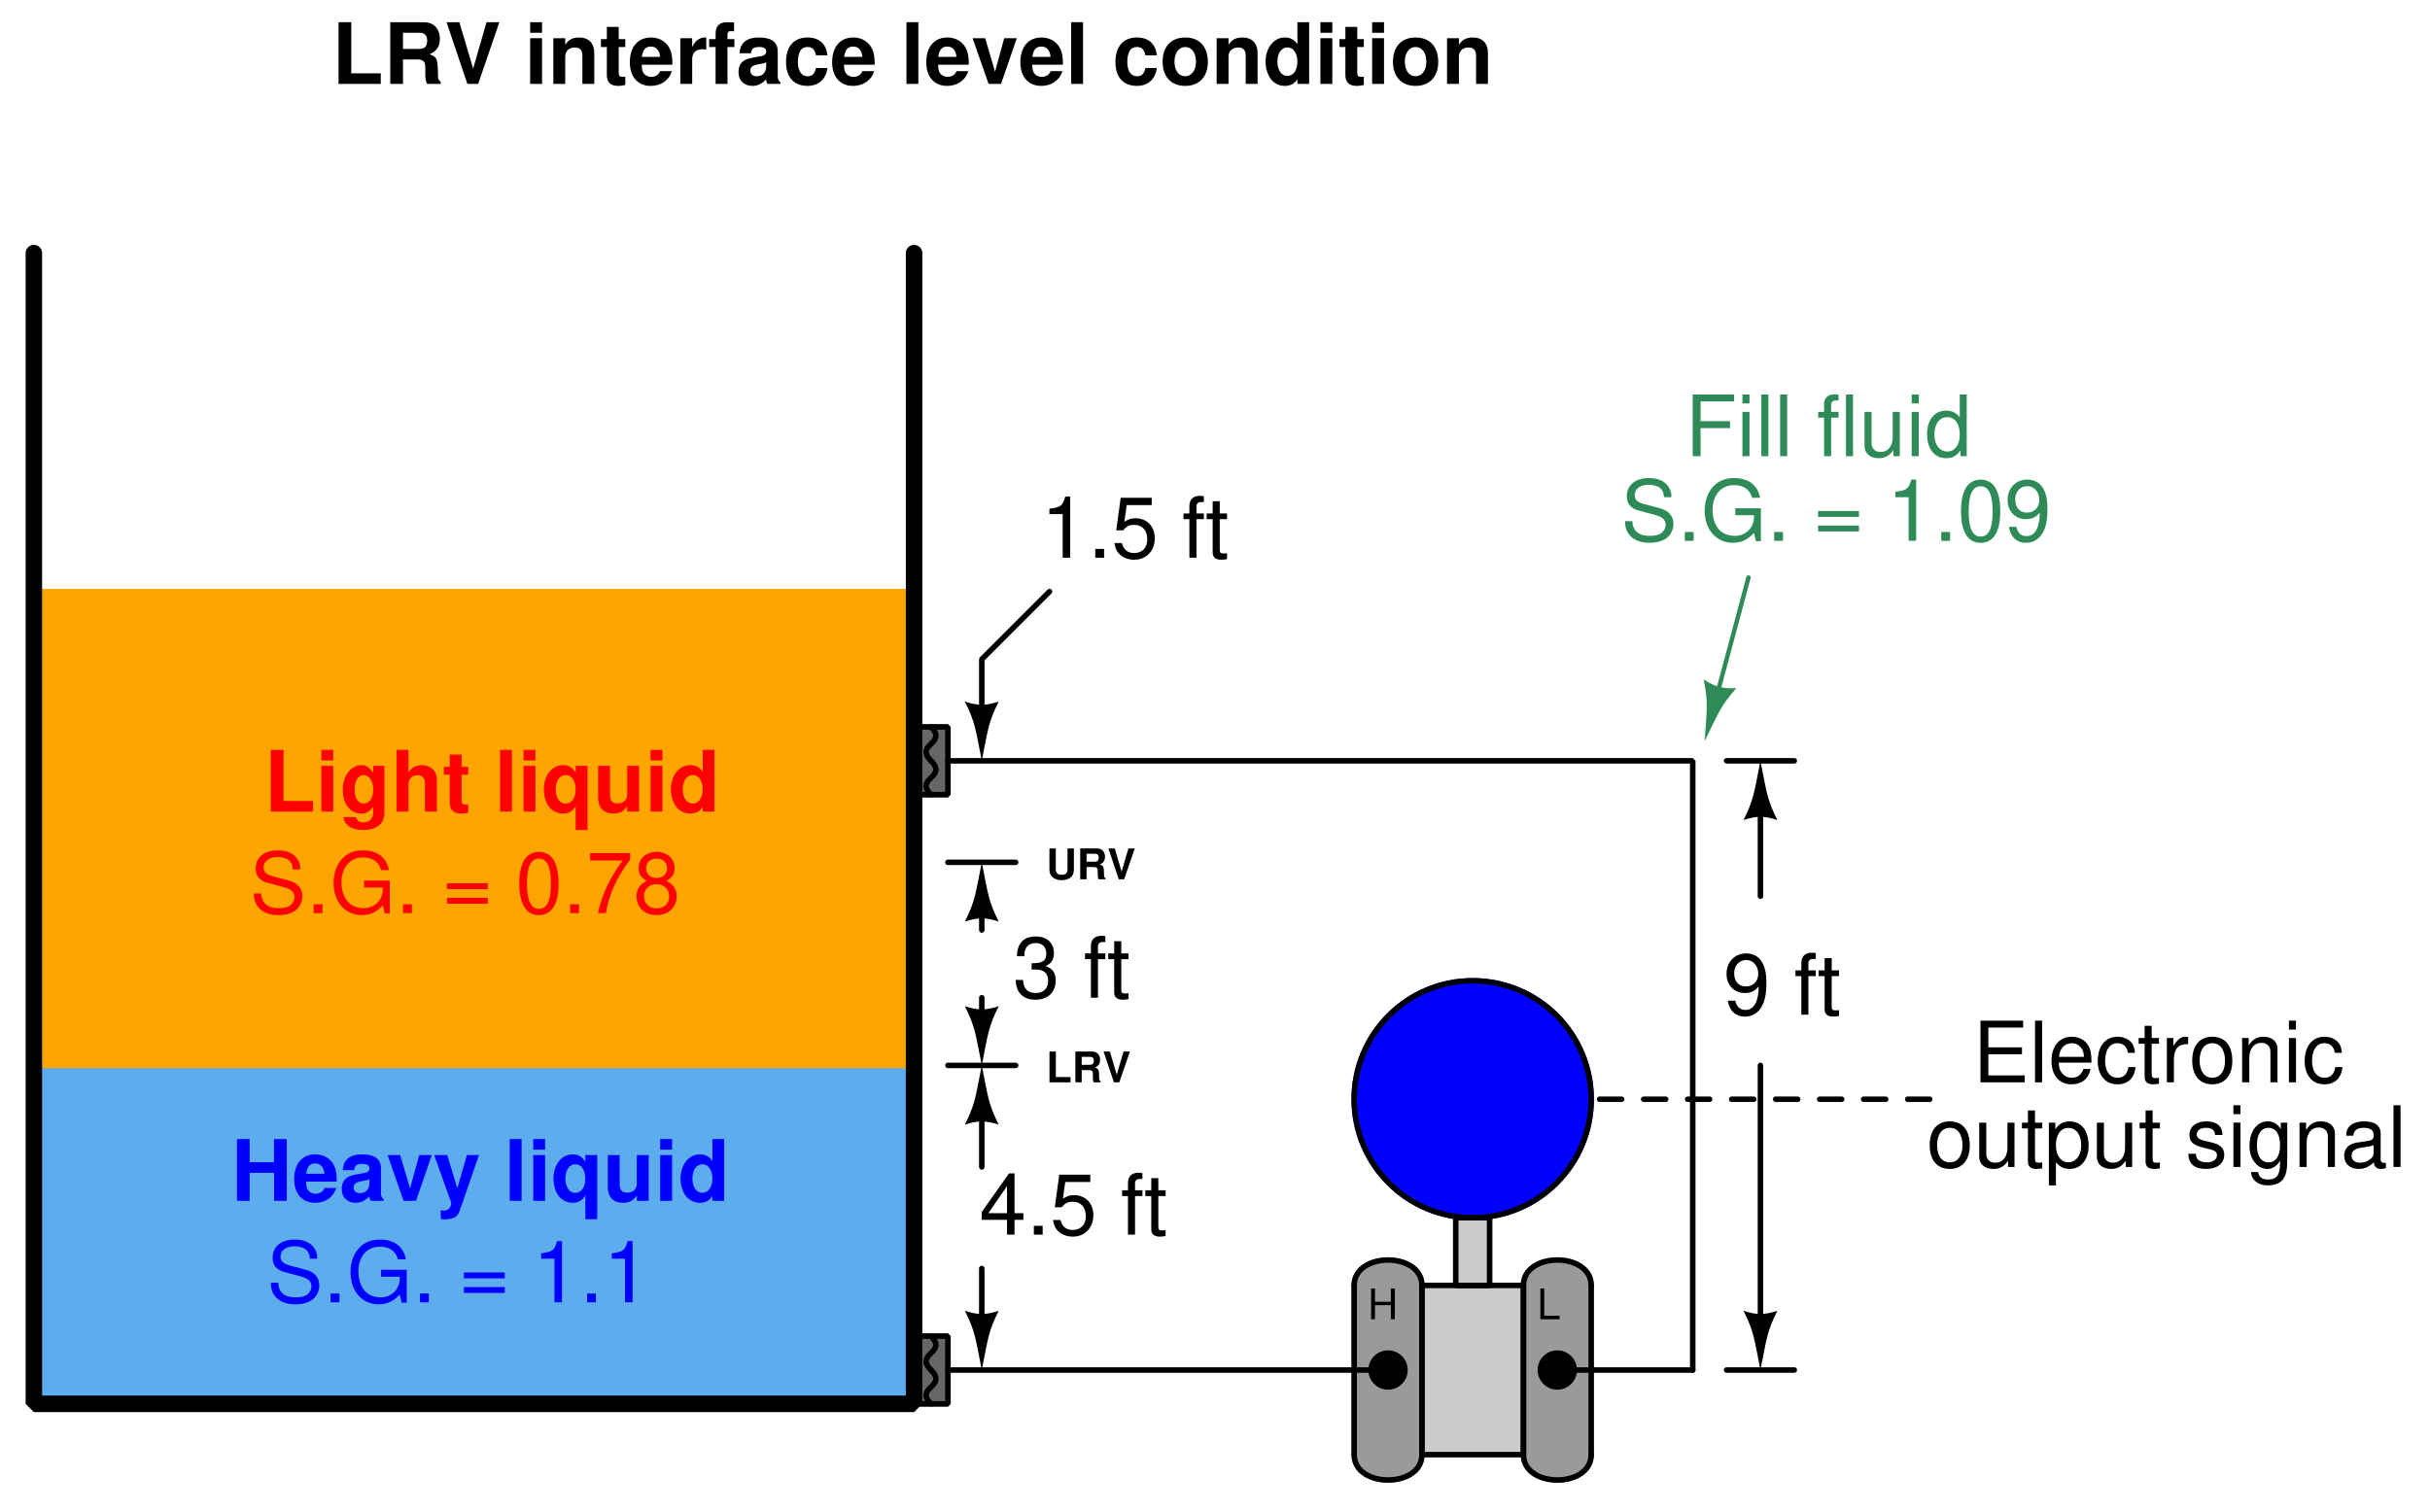 <?xml version="1.0" encoding="UTF-8"?>
<svg xmlns="http://www.w3.org/2000/svg" xmlns:xlink="http://www.w3.org/1999/xlink" viewBox="0 0 322.999 201" version="1.2">
<defs>
<g>
<symbol overflow="visible" id="glyph0-0">
<path style="stroke:none;" d=""/>
</symbol>
<symbol overflow="visible" id="glyph0-1">
<path style="stroke:none;" d="M 3.094 -1.875 L 3.094 0 L 3.625 0 L 3.625 -4.094 L 3.094 -4.094 L 3.094 -2.328 L 0.984 -2.328 L 0.984 -4.094 L 0.469 -4.094 L 0.469 0 L 0.984 0 L 0.984 -1.875 Z M 3.094 -1.875 "/>
</symbol>
<symbol overflow="visible" id="glyph0-2">
<path style="stroke:none;" d="M 0.969 -4.094 L 0.453 -4.094 L 0.453 0 L 3 0 L 3 -0.469 L 0.969 -0.469 Z M 0.969 -4.094 "/>
</symbol>
<symbol overflow="visible" id="glyph1-0">
<path style="stroke:none;" d=""/>
</symbol>
<symbol overflow="visible" id="glyph1-1">
<path style="stroke:none;" d="M 2.062 -3.734 L 6.531 -3.734 L 6.531 -4.656 L 2.062 -4.656 L 2.062 -7.281 L 6.688 -7.281 L 6.688 -8.203 L 1.016 -8.203 L 1.016 0 L 6.891 0 L 6.891 -0.922 L 2.062 -0.922 Z M 2.062 -3.734 "/>
</symbol>
<symbol overflow="visible" id="glyph1-2">
<path style="stroke:none;" d="M 1.703 -8.203 L 0.766 -8.203 L 0.766 0 L 1.703 0 Z M 1.703 -8.203 "/>
</symbol>
<symbol overflow="visible" id="glyph1-3">
<path style="stroke:none;" d="M 5.766 -2.625 C 5.766 -3.531 5.703 -4.078 5.531 -4.516 C 5.156 -5.484 4.25 -6.062 3.156 -6.062 C 1.5 -6.062 0.453 -4.812 0.453 -2.875 C 0.453 -0.922 1.469 0.266 3.125 0.266 C 4.484 0.266 5.406 -0.5 5.641 -1.781 L 4.703 -1.781 C 4.438 -1.016 3.922 -0.609 3.156 -0.609 C 2.562 -0.609 2.062 -0.875 1.75 -1.375 C 1.516 -1.703 1.438 -2.047 1.422 -2.625 Z M 1.453 -3.391 C 1.531 -4.484 2.188 -5.203 3.141 -5.203 C 4.094 -5.203 4.766 -4.453 4.766 -3.391 Z M 1.453 -3.391 "/>
</symbol>
<symbol overflow="visible" id="glyph1-4">
<path style="stroke:none;" d="M 5.297 -3.922 C 5.25 -4.484 5.125 -4.859 4.906 -5.188 C 4.5 -5.734 3.797 -6.062 2.969 -6.062 C 1.375 -6.062 0.344 -4.797 0.344 -2.844 C 0.344 -0.938 1.359 0.266 2.953 0.266 C 4.359 0.266 5.25 -0.578 5.359 -2.031 L 4.422 -2.031 C 4.266 -1.078 3.781 -0.609 2.984 -0.609 C 1.953 -0.609 1.328 -1.453 1.328 -2.844 C 1.328 -4.312 1.938 -5.203 2.953 -5.203 C 3.75 -5.203 4.234 -4.734 4.359 -3.922 Z M 5.297 -3.922 "/>
</symbol>
<symbol overflow="visible" id="glyph1-5">
<path style="stroke:none;" d="M 2.859 -5.891 L 1.891 -5.891 L 1.891 -7.516 L 0.953 -7.516 L 0.953 -5.891 L 0.156 -5.891 L 0.156 -5.125 L 0.953 -5.125 L 0.953 -0.672 C 0.953 -0.062 1.359 0.266 2.094 0.266 C 2.344 0.266 2.547 0.234 2.859 0.188 L 2.859 -0.609 C 2.719 -0.578 2.594 -0.562 2.406 -0.562 C 2 -0.562 1.891 -0.672 1.891 -1.094 L 1.891 -5.125 L 2.859 -5.125 Z M 2.859 -5.891 "/>
</symbol>
<symbol overflow="visible" id="glyph1-6">
<path style="stroke:none;" d="M 0.781 -5.891 L 0.781 0 L 1.719 0 L 1.719 -3.062 C 1.734 -4.484 2.312 -5.109 3.609 -5.078 L 3.609 -6.031 C 3.453 -6.047 3.359 -6.062 3.25 -6.062 C 2.641 -6.062 2.188 -5.703 1.641 -4.828 L 1.641 -5.891 Z M 0.781 -5.891 "/>
</symbol>
<symbol overflow="visible" id="glyph1-7">
<path style="stroke:none;" d="M 3.062 -6.062 C 1.391 -6.062 0.406 -4.875 0.406 -2.906 C 0.406 -0.906 1.391 0.266 3.078 0.266 C 4.734 0.266 5.734 -0.922 5.734 -2.859 C 5.734 -4.906 4.766 -6.062 3.062 -6.062 Z M 3.078 -5.203 C 4.125 -5.203 4.766 -4.328 4.766 -2.875 C 4.766 -1.469 4.109 -0.609 3.078 -0.609 C 2.031 -0.609 1.391 -1.469 1.391 -2.906 C 1.391 -4.328 2.031 -5.203 3.078 -5.203 Z M 3.078 -5.203 "/>
</symbol>
<symbol overflow="visible" id="glyph1-8">
<path style="stroke:none;" d="M 0.781 -5.891 L 0.781 0 L 1.734 0 L 1.734 -3.25 C 1.734 -4.453 2.359 -5.25 3.328 -5.25 C 4.078 -5.25 4.547 -4.797 4.547 -4.078 L 4.547 0 L 5.484 0 L 5.484 -4.453 C 5.484 -5.438 4.75 -6.062 3.609 -6.062 C 2.734 -6.062 2.172 -5.719 1.656 -4.906 L 1.656 -5.891 Z M 0.781 -5.891 "/>
</symbol>
<symbol overflow="visible" id="glyph1-9">
<path style="stroke:none;" d="M 1.688 -5.891 L 0.75 -5.891 L 0.75 0 L 1.688 0 Z M 1.688 -8.203 L 0.75 -8.203 L 0.75 -7.016 L 1.688 -7.016 Z M 1.688 -8.203 "/>
</symbol>
<symbol overflow="visible" id="glyph1-10">
<path style="stroke:none;" d="M 5.422 0 L 5.422 -5.891 L 4.484 -5.891 L 4.484 -2.547 C 4.484 -1.344 3.859 -0.562 2.875 -0.562 C 2.141 -0.562 1.672 -1.016 1.672 -1.719 L 1.672 -5.891 L 0.734 -5.891 L 0.734 -1.344 C 0.734 -0.375 1.469 0.266 2.609 0.266 C 3.469 0.266 4.031 -0.047 4.578 -0.828 L 4.578 0 Z M 5.422 0 "/>
</symbol>
<symbol overflow="visible" id="glyph1-11">
<path style="stroke:none;" d="M 0.609 2.453 L 1.547 2.453 L 1.547 -0.625 C 2.047 -0.016 2.594 0.266 3.359 0.266 C 4.891 0.266 5.891 -0.969 5.891 -2.844 C 5.891 -4.828 4.922 -6.062 3.359 -6.062 C 2.547 -6.062 1.906 -5.703 1.469 -5 L 1.469 -5.891 L 0.609 -5.891 Z M 3.188 -5.188 C 4.234 -5.188 4.906 -4.281 4.906 -2.875 C 4.906 -1.531 4.219 -0.625 3.188 -0.625 C 2.188 -0.625 1.547 -1.516 1.547 -2.906 C 1.547 -4.281 2.188 -5.188 3.188 -5.188 Z M 3.188 -5.188 "/>
</symbol>
<symbol overflow="visible" id="glyph1-12">
<path style="stroke:none;" d=""/>
</symbol>
<symbol overflow="visible" id="glyph1-13">
<path style="stroke:none;" d="M 4.922 -4.25 C 4.922 -5.406 4.156 -6.062 2.797 -6.062 C 1.422 -6.062 0.531 -5.359 0.531 -4.266 C 0.531 -3.344 1 -2.906 2.391 -2.562 L 3.281 -2.344 C 3.922 -2.188 4.188 -1.953 4.188 -1.547 C 4.188 -0.984 3.641 -0.609 2.812 -0.609 C 2.312 -0.609 1.875 -0.75 1.641 -1 C 1.5 -1.172 1.422 -1.344 1.375 -1.75 L 0.375 -1.75 C 0.422 -0.391 1.188 0.266 2.734 0.266 C 4.219 0.266 5.156 -0.469 5.156 -1.609 C 5.156 -2.484 4.672 -2.969 3.5 -3.25 L 2.594 -3.469 C 1.828 -3.641 1.5 -3.891 1.5 -4.312 C 1.5 -4.859 1.984 -5.203 2.75 -5.203 C 3.516 -5.203 3.922 -4.875 3.938 -4.25 Z M 4.922 -4.25 "/>
</symbol>
<symbol overflow="visible" id="glyph1-14">
<path style="stroke:none;" d="M 4.547 -5.891 L 4.547 -5.047 C 4.078 -5.75 3.562 -6.062 2.812 -6.062 C 1.391 -6.062 0.391 -4.734 0.391 -2.844 C 0.391 -1.859 0.625 -1.141 1.141 -0.547 C 1.578 -0.016 2.141 0.266 2.75 0.266 C 3.453 0.266 3.953 -0.062 4.453 -0.797 L 4.453 -0.5 C 4.453 1.078 4.016 1.672 2.844 1.672 C 2.047 1.672 1.625 1.344 1.547 0.672 L 0.578 0.672 C 0.672 1.766 1.547 2.453 2.828 2.453 C 3.688 2.453 4.406 2.172 4.797 1.703 C 5.25 1.141 5.406 0.422 5.406 -0.969 L 5.406 -5.891 Z M 2.906 -5.203 C 3.891 -5.203 4.453 -4.359 4.453 -2.875 C 4.453 -1.438 3.875 -0.609 2.906 -0.609 C 1.938 -0.609 1.375 -1.453 1.375 -2.906 C 1.375 -4.344 1.938 -5.203 2.906 -5.203 Z M 2.906 -5.203 "/>
</symbol>
<symbol overflow="visible" id="glyph1-15">
<path style="stroke:none;" d="M 6.016 -0.547 C 5.922 -0.531 5.875 -0.531 5.812 -0.531 C 5.484 -0.531 5.312 -0.703 5.312 -0.984 L 5.312 -4.453 C 5.312 -5.5 4.547 -6.062 3.094 -6.062 C 2.234 -6.062 1.547 -5.812 1.141 -5.375 C 0.859 -5.078 0.75 -4.734 0.734 -4.156 L 1.672 -4.156 C 1.75 -4.875 2.188 -5.203 3.062 -5.203 C 3.922 -5.203 4.375 -4.875 4.375 -4.312 L 4.375 -4.078 C 4.359 -3.672 4.156 -3.516 3.391 -3.422 C 2.062 -3.25 1.875 -3.203 1.5 -3.062 C 0.828 -2.766 0.469 -2.25 0.469 -1.484 C 0.469 -0.422 1.219 0.266 2.406 0.266 C 3.156 0.266 3.75 0 4.406 -0.609 C 4.484 0 4.766 0.266 5.375 0.266 C 5.578 0.266 5.703 0.234 6.016 0.156 Z M 4.375 -1.859 C 4.375 -1.547 4.281 -1.344 4 -1.094 C 3.625 -0.75 3.156 -0.562 2.609 -0.562 C 1.875 -0.562 1.453 -0.906 1.453 -1.5 C 1.453 -2.125 1.859 -2.438 2.875 -2.594 C 3.875 -2.719 4.062 -2.766 4.375 -2.906 Z M 4.375 -1.859 "/>
</symbol>
<symbol overflow="visible" id="glyph1-16">
<path style="stroke:none;" d="M 2.062 -3.734 L 5.969 -3.734 L 5.969 -4.656 L 2.062 -4.656 L 2.062 -7.281 L 6.516 -7.281 L 6.516 -8.203 L 1.016 -8.203 L 1.016 0 L 2.062 0 Z M 2.062 -3.734 "/>
</symbol>
<symbol overflow="visible" id="glyph1-17">
<path style="stroke:none;" d="M 2.906 -5.891 L 1.922 -5.891 L 1.922 -6.812 C 1.922 -7.219 2.141 -7.406 2.578 -7.406 C 2.656 -7.406 2.688 -7.406 2.906 -7.406 L 2.906 -8.172 C 2.688 -8.219 2.562 -8.234 2.375 -8.234 C 1.5 -8.234 0.984 -7.734 0.984 -6.891 L 0.984 -5.891 L 0.203 -5.891 L 0.203 -5.125 L 0.984 -5.125 L 0.984 0 L 1.922 0 L 1.922 -5.125 L 2.906 -5.125 Z M 2.906 -5.891 "/>
</symbol>
<symbol overflow="visible" id="glyph1-18">
<path style="stroke:none;" d="M 5.562 -8.203 L 4.641 -8.203 L 4.641 -5.156 C 4.234 -5.75 3.609 -6.062 2.828 -6.062 C 1.297 -6.062 0.297 -4.844 0.297 -2.953 C 0.297 -0.969 1.266 0.266 2.859 0.266 C 3.672 0.266 4.234 -0.047 4.734 -0.781 L 4.734 0 L 5.562 0 Z M 2.984 -5.188 C 4 -5.188 4.641 -4.297 4.641 -2.875 C 4.641 -1.516 3.984 -0.625 3 -0.625 C 1.953 -0.625 1.266 -1.531 1.266 -2.906 C 1.266 -4.281 1.953 -5.188 2.984 -5.188 Z M 2.984 -5.188 "/>
</symbol>
<symbol overflow="visible" id="glyph1-19">
<path style="stroke:none;" d="M 6.703 -5.797 C 6.703 -6.359 6.672 -6.516 6.484 -6.891 C 6.047 -7.844 5.078 -8.344 3.703 -8.344 C 1.906 -8.344 0.781 -7.406 0.781 -5.922 C 0.781 -4.922 1.312 -4.297 2.391 -4.016 L 4.438 -3.469 C 5.484 -3.203 5.938 -2.797 5.938 -2.156 C 5.938 -1.703 5.703 -1.266 5.359 -1.016 C 5.031 -0.781 4.516 -0.656 3.844 -0.656 C 2.953 -0.656 2.344 -0.875 1.953 -1.344 C 1.656 -1.703 1.516 -2.109 1.531 -2.609 L 0.547 -2.609 C 0.547 -1.859 0.703 -1.359 1.031 -0.906 C 1.594 -0.141 2.531 0.266 3.781 0.266 C 4.766 0.266 5.562 0.031 6.094 -0.375 C 6.641 -0.812 6.984 -1.547 6.984 -2.25 C 6.984 -3.266 6.359 -4 5.25 -4.312 L 3.188 -4.859 C 2.188 -5.125 1.828 -5.438 1.828 -6.078 C 1.828 -6.906 2.562 -7.453 3.672 -7.453 C 4.969 -7.453 5.703 -6.875 5.719 -5.797 Z M 6.703 -5.797 "/>
</symbol>
<symbol overflow="visible" id="glyph1-20">
<path style="stroke:none;" d="M 2.156 -1.172 L 0.984 -1.172 L 0.984 0 L 2.156 0 Z M 2.156 -1.172 "/>
</symbol>
<symbol overflow="visible" id="glyph1-21">
<path style="stroke:none;" d="M 7.969 -4.328 L 4.562 -4.328 L 4.562 -3.406 L 7.047 -3.406 L 7.047 -3.188 C 7.047 -1.719 5.969 -0.656 4.484 -0.656 C 3.641 -0.656 2.891 -0.969 2.406 -1.5 C 1.875 -2.078 1.547 -3.062 1.547 -4.078 C 1.547 -6.094 2.688 -7.406 4.422 -7.406 C 5.672 -7.406 6.562 -6.766 6.797 -5.719 L 7.859 -5.719 C 7.578 -7.375 6.312 -8.344 4.438 -8.344 C 3.438 -8.344 2.625 -8.078 1.984 -7.547 C 1.031 -6.766 0.5 -5.484 0.5 -4.016 C 0.5 -1.5 2.031 0.266 4.25 0.266 C 5.359 0.266 6.25 -0.156 7.047 -1.047 L 7.312 0.047 L 7.969 0.047 Z M 7.969 -4.328 "/>
</symbol>
<symbol overflow="visible" id="glyph1-22">
<path style="stroke:none;" d="M 6 -3.969 L 0.562 -3.969 L 0.562 -3.188 L 6 -3.188 Z M 6 -2.031 L 0.562 -2.031 L 0.562 -1.25 L 6 -1.25 Z M 6 -2.031 "/>
</symbol>
<symbol overflow="visible" id="glyph1-23">
<path style="stroke:none;" d="M 2.906 -5.797 L 2.906 0 L 3.906 0 L 3.906 -8.141 L 3.25 -8.141 C 2.906 -6.891 2.672 -6.719 1.141 -6.516 L 1.141 -5.797 Z M 2.906 -5.797 "/>
</symbol>
<symbol overflow="visible" id="glyph1-24">
<path style="stroke:none;" d="M 3.094 -8.141 C 2.344 -8.141 1.672 -7.797 1.266 -7.25 C 0.75 -6.531 0.484 -5.438 0.484 -3.938 C 0.484 -1.188 1.391 0.266 3.094 0.266 C 4.781 0.266 5.703 -1.188 5.703 -3.875 C 5.703 -5.438 5.453 -6.5 4.922 -7.25 C 4.516 -7.812 3.844 -8.141 3.094 -8.141 Z M 3.094 -7.25 C 4.156 -7.25 4.688 -6.172 4.688 -3.953 C 4.688 -1.641 4.172 -0.562 3.078 -0.562 C 2.031 -0.562 1.5 -1.688 1.5 -3.922 C 1.5 -6.172 2.031 -7.25 3.094 -7.25 Z M 3.094 -7.25 "/>
</symbol>
<symbol overflow="visible" id="glyph1-25">
<path style="stroke:none;" d="M 0.594 -1.859 C 0.781 -0.531 1.641 0.266 2.859 0.266 C 3.75 0.266 4.531 -0.172 5 -0.906 C 5.5 -1.703 5.719 -2.688 5.719 -4.156 C 5.719 -5.531 5.531 -6.406 5.047 -7.125 C 4.609 -7.781 3.922 -8.141 3.031 -8.141 C 1.516 -8.141 0.422 -7 0.422 -5.422 C 0.422 -3.922 1.438 -2.875 2.875 -2.875 C 3.641 -2.875 4.203 -3.141 4.703 -3.75 C 4.688 -1.734 4.062 -0.625 2.922 -0.625 C 2.234 -0.625 1.75 -1.062 1.594 -1.859 Z M 3.031 -7.266 C 3.953 -7.266 4.641 -6.484 4.641 -5.438 C 4.641 -4.438 3.969 -3.75 3 -3.75 C 2.031 -3.75 1.438 -4.422 1.438 -5.5 C 1.438 -6.531 2.109 -7.266 3.031 -7.266 Z M 3.031 -7.266 "/>
</symbol>
<symbol overflow="visible" id="glyph1-26">
<path style="stroke:none;" d="M 2.484 -3.75 L 3.031 -3.75 C 4.109 -3.75 4.688 -3.234 4.688 -2.266 C 4.688 -1.234 4.062 -0.625 3.031 -0.625 C 1.953 -0.625 1.422 -1.172 1.344 -2.359 L 0.359 -2.359 C 0.406 -1.703 0.516 -1.281 0.703 -0.922 C 1.125 -0.141 1.906 0.266 3 0.266 C 4.641 0.266 5.688 -0.734 5.688 -2.266 C 5.688 -3.312 5.297 -3.875 4.344 -4.203 C 5.078 -4.516 5.453 -5.078 5.453 -5.891 C 5.453 -7.297 4.547 -8.141 3.031 -8.141 C 1.422 -8.141 0.562 -7.234 0.531 -5.516 L 1.516 -5.516 C 1.531 -6 1.578 -6.281 1.703 -6.531 C 1.922 -7 2.422 -7.266 3.031 -7.266 C 3.922 -7.266 4.438 -6.734 4.438 -5.859 C 4.438 -5.281 4.234 -4.938 3.797 -4.75 C 3.531 -4.641 3.172 -4.594 2.484 -4.578 Z M 2.484 -3.75 "/>
</symbol>
<symbol overflow="visible" id="glyph1-27">
<path style="stroke:none;" d="M 3.672 -1.969 L 3.672 0 L 4.672 0 L 4.672 -1.969 L 5.844 -1.969 L 5.844 -2.859 L 4.672 -2.859 L 4.672 -8.141 L 3.938 -8.141 L 0.312 -3.016 L 0.312 -1.969 Z M 3.672 -2.859 L 1.188 -2.859 L 3.672 -6.453 Z M 3.672 -2.859 "/>
</symbol>
<symbol overflow="visible" id="glyph1-28">
<path style="stroke:none;" d="M 5.359 -7.969 L 1.234 -7.969 L 0.641 -3.641 L 1.547 -3.641 C 2.016 -4.188 2.391 -4.375 3.031 -4.375 C 4.094 -4.375 4.766 -3.641 4.766 -2.469 C 4.766 -1.312 4.094 -0.625 3.016 -0.625 C 2.156 -0.625 1.625 -1.062 1.391 -1.953 L 0.391 -1.953 C 0.531 -1.312 0.641 -0.984 0.875 -0.703 C 1.328 -0.094 2.141 0.266 3.031 0.266 C 4.641 0.266 5.766 -0.906 5.766 -2.594 C 5.766 -4.172 4.719 -5.25 3.188 -5.25 C 2.625 -5.25 2.188 -5.109 1.719 -4.766 L 2.031 -7 L 5.359 -7 Z M 5.359 -7.969 "/>
</symbol>
<symbol overflow="visible" id="glyph1-29">
<path style="stroke:none;" d="M 5.844 -7.969 L 0.516 -7.969 L 0.516 -7 L 4.828 -7 C 2.922 -4.281 2.156 -2.625 1.547 0 L 2.609 0 C 3.047 -2.547 4.047 -4.75 5.844 -7.141 Z M 5.844 -7.969 "/>
</symbol>
<symbol overflow="visible" id="glyph1-30">
<path style="stroke:none;" d="M 4.406 -4.281 C 5.234 -4.797 5.484 -5.203 5.484 -5.969 C 5.484 -7.25 4.516 -8.141 3.094 -8.141 C 1.688 -8.141 0.703 -7.25 0.703 -5.969 C 0.703 -5.203 0.953 -4.797 1.781 -4.281 C 0.859 -3.828 0.422 -3.156 0.422 -2.266 C 0.422 -0.781 1.5 0.266 3.094 0.266 C 4.672 0.266 5.766 -0.781 5.766 -2.266 C 5.766 -3.156 5.328 -3.828 4.406 -4.281 Z M 3.094 -7.25 C 3.938 -7.25 4.484 -6.75 4.484 -5.938 C 4.484 -5.172 3.922 -4.672 3.094 -4.672 C 2.25 -4.672 1.703 -5.172 1.703 -5.969 C 1.703 -6.75 2.25 -7.25 3.094 -7.25 Z M 3.094 -3.844 C 4.078 -3.844 4.766 -3.188 4.766 -2.234 C 4.766 -1.266 4.094 -0.625 3.078 -0.625 C 2.109 -0.625 1.422 -1.281 1.422 -2.234 C 1.422 -3.188 2.094 -3.844 3.094 -3.844 Z M 3.094 -3.844 "/>
</symbol>
<symbol overflow="visible" id="glyph2-0">
<path style="stroke:none;" d=""/>
</symbol>
<symbol overflow="visible" id="glyph2-1">
<path style="stroke:none;" d="M 2.828 -4.094 L 2.828 -1.328 C 2.828 -0.828 2.578 -0.594 2.047 -0.594 C 1.531 -0.594 1.266 -0.828 1.266 -1.328 L 1.266 -4.094 L 0.422 -4.094 L 0.422 -1.328 C 0.422 -0.859 0.547 -0.531 0.828 -0.281 C 1.125 -0.016 1.562 0.125 2.047 0.125 C 2.547 0.125 2.984 -0.016 3.281 -0.281 C 3.562 -0.531 3.672 -0.859 3.672 -1.328 L 3.672 -4.094 Z M 2.828 -4.094 "/>
</symbol>
<symbol overflow="visible" id="glyph2-2">
<path style="stroke:none;" d="M 1.297 -1.625 L 2.266 -1.625 C 2.625 -1.625 2.781 -1.484 2.781 -1.141 L 2.781 -0.969 C 2.781 -0.859 2.781 -0.766 2.781 -0.703 C 2.781 -0.312 2.797 -0.203 2.906 0 L 3.812 0 L 3.812 -0.156 C 3.672 -0.219 3.625 -0.312 3.625 -0.484 C 3.609 -1.703 3.578 -1.75 3.062 -1.984 C 3.516 -2.156 3.75 -2.484 3.75 -3 C 3.75 -3.312 3.641 -3.609 3.438 -3.812 C 3.25 -4.016 3 -4.094 2.656 -4.094 L 0.453 -4.094 L 0.453 0 L 1.297 0 Z M 1.297 -2.328 L 1.297 -3.391 L 2.312 -3.391 C 2.547 -3.391 2.656 -3.375 2.75 -3.297 C 2.859 -3.203 2.906 -3.062 2.906 -2.875 C 2.906 -2.672 2.859 -2.516 2.75 -2.438 C 2.656 -2.359 2.547 -2.328 2.312 -2.328 Z M 1.297 -2.328 "/>
</symbol>
<symbol overflow="visible" id="glyph2-3">
<path style="stroke:none;" d="M 2.234 0 L 3.641 -4.094 L 2.797 -4.094 L 1.891 -1.016 L 0.984 -4.094 L 0.141 -4.094 L 1.516 0 Z M 2.234 0 "/>
</symbol>
<symbol overflow="visible" id="glyph2-4">
<path style="stroke:none;" d="M 1.297 -4.094 L 0.453 -4.094 L 0.453 0 L 3.25 0 L 3.25 -0.703 L 1.297 -0.703 Z M 1.297 -4.094 "/>
</symbol>
<symbol overflow="visible" id="glyph3-0">
<path style="stroke:none;" d=""/>
</symbol>
<symbol overflow="visible" id="glyph3-1">
<path style="stroke:none;" d="M 2.594 -8.203 L 0.906 -8.203 L 0.906 0 L 6.516 0 L 6.516 -1.406 L 2.594 -1.406 Z M 2.594 -8.203 "/>
</symbol>
<symbol overflow="visible" id="glyph3-2">
<path style="stroke:none;" d="M 2.328 -6.078 L 0.75 -6.078 L 0.75 0 L 2.328 0 Z M 2.328 -8.203 L 0.75 -8.203 L 0.75 -6.797 L 2.328 -6.797 Z M 2.328 -8.203 "/>
</symbol>
<symbol overflow="visible" id="glyph3-3">
<path style="stroke:none;" d="M 4.5 -6.078 L 4.5 -5.141 C 4.062 -5.844 3.578 -6.172 2.938 -6.172 C 2.391 -6.172 1.797 -5.906 1.391 -5.469 C 0.781 -4.844 0.469 -3.953 0.469 -2.891 C 0.469 -1.031 1.453 0.266 2.906 0.266 C 3.562 0.266 3.953 0.047 4.5 -0.625 L 4.5 0.203 C 4.5 0.938 3.984 1.438 3.234 1.438 C 2.672 1.438 2.328 1.188 2.203 0.734 L 0.578 0.734 C 0.594 1.203 0.766 1.531 1.188 1.875 C 1.672 2.266 2.328 2.453 3.188 2.453 C 4.938 2.453 6 1.609 6 0.203 L 6 -6.078 Z M 3.234 -4.859 C 3.969 -4.859 4.516 -4.031 4.516 -2.906 C 4.516 -1.812 4 -1.062 3.203 -1.062 C 2.516 -1.062 2.031 -1.812 2.031 -2.906 C 2.031 -4.062 2.516 -4.859 3.234 -4.859 Z M 3.234 -4.859 "/>
</symbol>
<symbol overflow="visible" id="glyph3-4">
<path style="stroke:none;" d="M 0.75 -8.203 L 0.75 0 L 2.328 0 L 2.328 -3.641 C 2.328 -4.344 2.828 -4.844 3.547 -4.844 C 3.891 -4.844 4.156 -4.719 4.328 -4.469 C 4.484 -4.266 4.516 -4.094 4.516 -3.719 L 4.516 0 L 6.094 0 L 6.094 -4.078 C 6.094 -4.828 5.891 -5.359 5.469 -5.719 C 5.125 -6 4.609 -6.172 4.109 -6.172 C 3.328 -6.172 2.766 -5.875 2.328 -5.203 L 2.328 -8.203 Z M 0.75 -8.203 "/>
</symbol>
<symbol overflow="visible" id="glyph3-5">
<path style="stroke:none;" d="M 3.391 -5.953 L 2.516 -5.953 L 2.516 -7.578 L 0.938 -7.578 L 0.938 -5.953 L 0.156 -5.953 L 0.156 -4.906 L 0.938 -4.906 L 0.938 -1.172 C 0.938 -0.219 1.438 0.266 2.469 0.266 C 2.828 0.266 3.094 0.219 3.391 0.141 L 3.391 -0.969 C 3.234 -0.938 3.156 -0.938 3.031 -0.938 C 2.609 -0.938 2.516 -1.062 2.516 -1.594 L 2.516 -4.906 L 3.391 -4.906 Z M 3.391 -5.953 "/>
</symbol>
<symbol overflow="visible" id="glyph3-6">
<path style="stroke:none;" d=""/>
</symbol>
<symbol overflow="visible" id="glyph3-7">
<path style="stroke:none;" d="M 2.328 -8.203 L 0.75 -8.203 L 0.75 0 L 2.328 0 Z M 2.328 -8.203 "/>
</symbol>
<symbol overflow="visible" id="glyph3-8">
<path style="stroke:none;" d="M 4.547 -6.078 L 4.547 -5.172 C 4.172 -5.844 3.609 -6.172 2.859 -6.172 C 1.391 -6.172 0.312 -4.797 0.312 -2.953 C 0.312 -2.094 0.562 -1.234 0.969 -0.688 C 1.375 -0.109 2.125 0.266 2.844 0.266 C 3.609 0.266 4.172 -0.062 4.547 -0.719 L 4.547 2.453 L 6.125 2.453 L 6.125 -6.078 Z M 3.219 -4.859 C 4.031 -4.859 4.547 -4.094 4.547 -2.906 C 4.547 -1.812 4 -1.047 3.219 -1.047 C 2.438 -1.047 1.891 -1.812 1.891 -2.953 C 1.891 -4.078 2.438 -4.859 3.219 -4.859 Z M 3.219 -4.859 "/>
</symbol>
<symbol overflow="visible" id="glyph3-9">
<path style="stroke:none;" d="M 6.094 0 L 6.094 -6.078 L 4.516 -6.078 L 4.516 -2.266 C 4.516 -1.547 4.016 -1.078 3.234 -1.078 C 2.562 -1.078 2.234 -1.438 2.234 -2.172 L 2.234 -6.078 L 0.656 -6.078 L 0.656 -1.844 C 0.656 -0.5 1.391 0.266 2.688 0.266 C 3.516 0.266 4.062 -0.031 4.516 -0.719 L 4.516 0 Z M 6.094 0 "/>
</symbol>
<symbol overflow="visible" id="glyph3-10">
<path style="stroke:none;" d="M 4.562 0 L 6.125 0 L 6.125 -8.203 L 4.562 -8.203 L 4.562 -5.281 C 4.156 -5.891 3.641 -6.172 2.875 -6.172 C 1.422 -6.172 0.328 -4.781 0.328 -2.953 C 0.328 -2.125 0.578 -1.297 0.984 -0.703 C 1.391 -0.109 2.141 0.266 2.875 0.266 C 3.641 0.266 4.156 -0.016 4.562 -0.625 Z M 3.234 -4.859 C 4.031 -4.859 4.562 -4.094 4.562 -2.922 C 4.562 -1.828 4.016 -1.062 3.234 -1.062 C 2.438 -1.062 1.906 -1.828 1.906 -2.953 C 1.906 -4.078 2.438 -4.859 3.234 -4.859 Z M 3.234 -4.859 "/>
</symbol>
<symbol overflow="visible" id="glyph3-11">
<path style="stroke:none;" d="M 5.703 -3.719 L 5.703 0 L 7.391 0 L 7.391 -8.203 L 5.688 -8.203 L 5.688 -5.125 L 2.453 -5.125 L 2.453 -8.203 L 0.766 -8.203 L 0.766 0 L 2.453 0 L 2.453 -3.719 Z M 5.703 -3.719 "/>
</symbol>
<symbol overflow="visible" id="glyph3-12">
<path style="stroke:none;" d="M 5.891 -2.547 C 5.906 -2.672 5.906 -2.734 5.906 -2.812 C 5.906 -3.422 5.812 -3.984 5.672 -4.406 C 5.266 -5.516 4.281 -6.172 3.062 -6.172 C 1.312 -6.172 0.25 -4.922 0.25 -2.875 C 0.25 -0.938 1.312 0.266 3.031 0.266 C 4.391 0.266 5.484 -0.5 5.844 -1.703 L 4.281 -1.703 C 4.094 -1.219 3.656 -0.938 3.078 -0.938 C 2.625 -0.938 2.266 -1.141 2.047 -1.469 C 1.906 -1.703 1.844 -1.969 1.828 -2.547 Z M 1.844 -3.594 C 1.953 -4.516 2.344 -4.969 3.031 -4.969 C 3.75 -4.969 4.188 -4.484 4.266 -3.594 Z M 1.844 -3.594 "/>
</symbol>
<symbol overflow="visible" id="glyph3-13">
<path style="stroke:none;" d="M 5.891 -0.188 C 5.625 -0.453 5.531 -0.625 5.531 -0.938 L 5.531 -4.312 C 5.531 -5.547 4.688 -6.172 3.047 -6.172 C 1.406 -6.172 0.547 -5.484 0.453 -4.078 L 1.969 -4.078 C 2.047 -4.703 2.312 -4.906 3.078 -4.906 C 3.688 -4.906 4 -4.703 4 -4.297 C 4 -4.094 3.891 -3.922 3.719 -3.828 C 3.516 -3.719 3.516 -3.719 2.734 -3.594 L 2.109 -3.469 C 0.906 -3.281 0.312 -2.656 0.312 -1.562 C 0.312 -0.469 1.047 0.266 2.156 0.266 C 2.828 0.266 3.438 -0.016 4 -0.609 C 4 -0.297 4.031 -0.188 4.188 0 L 5.891 0 Z M 4 -2.438 C 4 -1.531 3.547 -1.016 2.75 -1.016 C 2.219 -1.016 1.891 -1.297 1.891 -1.75 C 1.891 -2.219 2.141 -2.438 2.797 -2.578 L 3.328 -2.672 C 3.75 -2.75 3.812 -2.781 4 -2.875 Z M 4 -2.438 "/>
</symbol>
<symbol overflow="visible" id="glyph3-14">
<path style="stroke:none;" d="M 3.938 0 L 6.031 -6.078 L 4.359 -6.078 L 3.141 -1.625 L 1.828 -6.078 L 0.156 -6.078 L 2.281 0 Z M 3.938 0 "/>
</symbol>
<symbol overflow="visible" id="glyph3-15">
<path style="stroke:none;" d="M 4.438 -6.078 L 3.172 -1.656 L 1.828 -6.078 L 0.094 -6.078 L 2.359 0.25 C 2.359 0.875 1.969 1.312 1.391 1.312 C 1.266 1.312 1.156 1.281 0.969 1.234 L 0.969 2.422 C 1.203 2.453 1.344 2.469 1.531 2.469 C 1.938 2.469 2.391 2.391 2.672 2.266 C 3.109 2.094 3.297 1.844 3.562 1.109 L 6.047 -6.078 Z M 4.438 -6.078 "/>
</symbol>
<symbol overflow="visible" id="glyph3-16">
<path style="stroke:none;" d="M 2.594 -3.25 L 4.516 -3.25 C 5.25 -3.25 5.562 -2.953 5.562 -2.281 L 5.562 -1.953 C 5.562 -1.734 5.562 -1.531 5.562 -1.406 C 5.562 -0.625 5.609 -0.391 5.812 0 L 7.609 0 L 7.609 -0.297 C 7.359 -0.453 7.25 -0.625 7.25 -0.984 C 7.219 -3.391 7.172 -3.516 6.125 -3.953 C 7.047 -4.312 7.5 -4.984 7.5 -5.984 C 7.5 -6.641 7.281 -7.234 6.891 -7.641 C 6.516 -8.016 6 -8.203 5.297 -8.203 L 0.906 -8.203 L 0.906 0 L 2.594 0 Z M 2.594 -4.656 L 2.594 -6.797 L 4.625 -6.797 C 5.109 -6.797 5.297 -6.75 5.516 -6.578 C 5.719 -6.406 5.812 -6.125 5.812 -5.75 C 5.812 -5.359 5.719 -5.047 5.516 -4.875 C 5.328 -4.719 5.109 -4.656 4.625 -4.656 Z M 2.594 -4.656 "/>
</symbol>
<symbol overflow="visible" id="glyph3-17">
<path style="stroke:none;" d="M 4.469 0 L 7.281 -8.203 L 5.578 -8.203 L 3.797 -2.031 L 1.969 -8.203 L 0.266 -8.203 L 3.031 0 Z M 4.469 0 "/>
</symbol>
<symbol overflow="visible" id="glyph3-18">
<path style="stroke:none;" d="M 0.703 -6.078 L 0.703 0 L 2.281 0 L 2.281 -3.641 C 2.281 -4.359 2.781 -4.844 3.562 -4.844 C 4.234 -4.844 4.562 -4.469 4.562 -3.75 L 4.562 0 L 6.141 0 L 6.141 -4.078 C 6.141 -5.422 5.406 -6.172 4.109 -6.172 C 3.281 -6.172 2.734 -5.891 2.281 -5.203 L 2.281 -6.078 Z M 0.703 -6.078 "/>
</symbol>
<symbol overflow="visible" id="glyph3-19">
<path style="stroke:none;" d="M 0.703 -6.078 L 0.703 0 L 2.281 0 L 2.281 -3.234 C 2.281 -4.156 2.75 -4.609 3.672 -4.609 C 3.844 -4.609 3.953 -4.594 4.156 -4.562 L 4.156 -6.172 C 4.078 -6.172 4.031 -6.172 3.969 -6.172 C 3.25 -6.172 2.625 -5.703 2.281 -4.875 L 2.281 -6.078 Z M 0.703 -6.078 "/>
</symbol>
<symbol overflow="visible" id="glyph3-20">
<path style="stroke:none;" d="M 3.516 -5.953 L 2.594 -5.953 L 2.594 -6.547 C 2.594 -6.859 2.719 -7.016 3.016 -7.016 C 3.156 -7.016 3.312 -7.016 3.469 -6.984 L 3.469 -8.172 C 3.125 -8.188 2.797 -8.203 2.562 -8.203 C 1.516 -8.203 1.016 -7.703 1.016 -6.688 L 1.016 -5.953 L 0.156 -5.953 L 0.156 -4.906 L 1.016 -4.906 L 1.016 0 L 2.594 0 L 2.594 -4.906 L 3.516 -4.906 Z M 3.516 -5.953 "/>
</symbol>
<symbol overflow="visible" id="glyph3-21">
<path style="stroke:none;" d="M 5.875 -3.797 C 5.766 -5.281 4.781 -6.172 3.25 -6.172 C 1.422 -6.172 0.375 -4.984 0.375 -2.906 C 0.375 -0.906 1.422 0.266 3.234 0.266 C 4.703 0.266 5.719 -0.656 5.875 -2.109 L 4.359 -2.109 C 4.172 -1.312 3.859 -1.016 3.234 -1.016 C 2.438 -1.016 1.953 -1.719 1.953 -2.906 C 1.953 -3.5 2.062 -4.031 2.266 -4.391 C 2.438 -4.719 2.797 -4.906 3.234 -4.906 C 3.875 -4.906 4.188 -4.594 4.359 -3.797 Z M 5.875 -3.797 "/>
</symbol>
<symbol overflow="visible" id="glyph3-22">
<path style="stroke:none;" d="M 3.391 -6.172 C 1.531 -6.172 0.391 -4.953 0.391 -2.953 C 0.391 -0.953 1.531 0.266 3.391 0.266 C 5.25 0.266 6.406 -0.953 6.406 -2.906 C 6.406 -4.969 5.281 -6.172 3.391 -6.172 Z M 3.391 -4.906 C 4.266 -4.906 4.828 -4.125 4.828 -2.938 C 4.828 -1.797 4.234 -1.016 3.391 -1.016 C 2.547 -1.016 1.969 -1.781 1.969 -2.953 C 1.969 -4.125 2.547 -4.906 3.391 -4.906 Z M 3.391 -4.906 "/>
</symbol>
</g>
</defs>
<g id="surface1">
<path style="fill-rule:evenodd;fill:rgb(60.352%,60.352%,60.352%);fill-opacity:1;stroke-width:7.312;stroke-linecap:round;stroke-linejoin:bevel;stroke:rgb(60.352%,60.352%,60.352%);stroke-opacity:1;stroke-miterlimit:6;" d="M 1795 295.938 C 1795 340.938 1885 340.938 1885 295.938 " transform="matrix(0.1,0,0,-0.1,0.5,200.5)"/>
<path style="fill-rule:evenodd;fill:rgb(60.352%,60.352%,60.352%);fill-opacity:1;stroke-width:7.312;stroke-linecap:round;stroke-linejoin:bevel;stroke:rgb(60.352%,60.352%,60.352%);stroke-opacity:1;stroke-miterlimit:6;" d="M 1795 70.938 C 1795 25.938 1885 25.938 1885 70.938 " transform="matrix(0.1,0,0,-0.1,0.5,200.5)"/>
<path style="fill-rule:evenodd;fill:rgb(80.077%,80.077%,80.077%);fill-opacity:1;stroke-width:7.312;stroke-linecap:round;stroke-linejoin:bevel;stroke:rgb(80.077%,80.077%,80.077%);stroke-opacity:1;stroke-miterlimit:6;" d="M 1930 295.938 L 1975 295.938 L 1975 385.938 L 1930 385.938 Z M 1930 295.938 " transform="matrix(0.1,0,0,-0.1,0.5,200.5)"/>
<path style="fill-rule:evenodd;fill:rgb(0%,0%,100%);fill-opacity:1;stroke-width:7.312;stroke-linecap:round;stroke-linejoin:bevel;stroke:rgb(0%,0%,100%);stroke-opacity:1;stroke-miterlimit:6;" d="M 2110 543.438 C 2110 630.43 2039.492 700.938 1952.5 700.938 C 1865.508 700.938 1795 630.43 1795 543.438 C 1795 456.445 1865.508 385.938 1952.5 385.938 C 2039.492 385.938 2110 456.445 2110 543.438 " transform="matrix(0.1,0,0,-0.1,0.5,200.5)"/>
<path style="fill-rule:evenodd;fill:rgb(60.352%,60.352%,60.352%);fill-opacity:1;stroke-width:7.312;stroke-linecap:round;stroke-linejoin:bevel;stroke:rgb(60.352%,60.352%,60.352%);stroke-opacity:1;stroke-miterlimit:6;" d="M 1795 70.938 L 1885 70.938 L 1885 295.938 L 1795 295.938 Z M 1795 70.938 " transform="matrix(0.1,0,0,-0.1,0.5,200.5)"/>
<path style="fill-rule:evenodd;fill:rgb(0%,0%,0%);fill-opacity:1;stroke-width:7.312;stroke-linecap:round;stroke-linejoin:bevel;stroke:rgb(0%,0%,0%);stroke-opacity:1;stroke-miterlimit:6;" d="M 1862.5 183.438 C 1862.5 195.859 1852.422 205.938 1840 205.938 C 1827.578 205.938 1817.5 195.859 1817.5 183.438 C 1817.5 171.016 1827.578 160.938 1840 160.938 C 1852.422 160.938 1862.5 171.016 1862.5 183.438 " transform="matrix(0.1,0,0,-0.1,0.5,200.5)"/>
<path style="fill-rule:evenodd;fill:rgb(60.352%,60.352%,60.352%);fill-opacity:1;stroke-width:7.312;stroke-linecap:round;stroke-linejoin:bevel;stroke:rgb(60.352%,60.352%,60.352%);stroke-opacity:1;stroke-miterlimit:6;" d="M 2020 295.938 C 2020 340.938 2110 340.938 2110 295.938 " transform="matrix(0.1,0,0,-0.1,0.5,200.5)"/>
<path style="fill-rule:evenodd;fill:rgb(60.352%,60.352%,60.352%);fill-opacity:1;stroke-width:7.312;stroke-linecap:round;stroke-linejoin:bevel;stroke:rgb(60.352%,60.352%,60.352%);stroke-opacity:1;stroke-miterlimit:6;" d="M 2020 70.938 C 2020 25.938 2110 25.938 2110 70.938 " transform="matrix(0.1,0,0,-0.1,0.5,200.5)"/>
<path style="fill-rule:evenodd;fill:rgb(60.352%,60.352%,60.352%);fill-opacity:1;stroke-width:7.312;stroke-linecap:round;stroke-linejoin:bevel;stroke:rgb(60.352%,60.352%,60.352%);stroke-opacity:1;stroke-miterlimit:6;" d="M 2020 70.938 L 2110 70.938 L 2110 295.938 L 2020 295.938 Z M 2020 70.938 " transform="matrix(0.1,0,0,-0.1,0.5,200.5)"/>
<path style="fill-rule:evenodd;fill:rgb(0%,0%,0%);fill-opacity:1;stroke-width:7.312;stroke-linecap:round;stroke-linejoin:bevel;stroke:rgb(0%,0%,0%);stroke-opacity:1;stroke-miterlimit:6;" d="M 2087.5 183.438 C 2087.5 195.859 2077.422 205.938 2065 205.938 C 2052.578 205.938 2042.5 195.859 2042.5 183.438 C 2042.5 171.016 2052.578 160.938 2065 160.938 C 2077.422 160.938 2087.5 171.016 2087.5 183.438 " transform="matrix(0.1,0,0,-0.1,0.5,200.5)"/>
<path style="fill-rule:evenodd;fill:rgb(80.077%,80.077%,80.077%);fill-opacity:1;stroke-width:7.312;stroke-linecap:round;stroke-linejoin:bevel;stroke:rgb(80.077%,80.077%,80.077%);stroke-opacity:1;stroke-miterlimit:6;" d="M 1885 70.938 L 2020 70.938 L 2020 295.938 L 1885 295.938 Z M 1885 70.938 " transform="matrix(0.1,0,0,-0.1,0.5,200.5)"/>
<path style="fill:none;stroke-width:7.312;stroke-linecap:round;stroke-linejoin:bevel;stroke:rgb(0%,0%,0%);stroke-opacity:1;stroke-miterlimit:6;" d="M 1795 295.938 L 1795 70.938 " transform="matrix(0.1,0,0,-0.1,0.5,200.5)"/>
<path style="fill:none;stroke-width:7.312;stroke-linecap:round;stroke-linejoin:bevel;stroke:rgb(0%,0%,0%);stroke-opacity:1;stroke-miterlimit:6;" d="M 1885 70.938 L 1885 295.938 " transform="matrix(0.1,0,0,-0.1,0.5,200.5)"/>
<path style="fill:none;stroke-width:7.312;stroke-linecap:round;stroke-linejoin:bevel;stroke:rgb(0%,0%,0%);stroke-opacity:1;stroke-miterlimit:6;" d="M 1795 295.938 C 1795 340.938 1885 340.938 1885 295.938 " transform="matrix(0.1,0,0,-0.1,0.5,200.5)"/>
<path style="fill:none;stroke-width:7.312;stroke-linecap:round;stroke-linejoin:bevel;stroke:rgb(0%,0%,0%);stroke-opacity:1;stroke-miterlimit:6;" d="M 1795 70.938 C 1795 25.938 1885 25.938 1885 70.938 " transform="matrix(0.1,0,0,-0.1,0.5,200.5)"/>
<path style="fill:none;stroke-width:7.312;stroke-linecap:round;stroke-linejoin:bevel;stroke:rgb(0%,0%,0%);stroke-opacity:1;stroke-miterlimit:6;" d="M 2020 70.938 C 2020 25.938 2110 25.938 2110 70.938 " transform="matrix(0.1,0,0,-0.1,0.5,200.5)"/>
<path style="fill:none;stroke-width:7.312;stroke-linecap:round;stroke-linejoin:bevel;stroke:rgb(0%,0%,0%);stroke-opacity:1;stroke-miterlimit:6;" d="M 2020 295.938 C 2020 340.938 2110 340.938 2110 295.938 " transform="matrix(0.1,0,0,-0.1,0.5,200.5)"/>
<path style="fill:none;stroke-width:7.312;stroke-linecap:round;stroke-linejoin:bevel;stroke:rgb(0%,0%,0%);stroke-opacity:1;stroke-miterlimit:6;" d="M 2020 70.938 L 2020 295.938 " transform="matrix(0.1,0,0,-0.1,0.5,200.5)"/>
<path style="fill:none;stroke-width:7.312;stroke-linecap:round;stroke-linejoin:bevel;stroke:rgb(0%,0%,0%);stroke-opacity:1;stroke-miterlimit:6;" d="M 2110 70.938 L 2110 295.938 " transform="matrix(0.1,0,0,-0.1,0.5,200.5)"/>
<path style="fill:none;stroke-width:7.312;stroke-linecap:round;stroke-linejoin:bevel;stroke:rgb(0%,0%,0%);stroke-opacity:1;stroke-miterlimit:6;" d="M 1885 70.938 L 2020 70.938 L 2020 295.938 L 1885 295.938 Z M 1885 70.938 " transform="matrix(0.1,0,0,-0.1,0.5,200.5)"/>
<g style="fill:rgb(0%,0%,0%);fill-opacity:1;">
  <use xlink:href="#glyph0-1" x="181.781" y="175.406"/>
</g>
<g style="fill:rgb(0%,0%,0%);fill-opacity:1;">
  <use xlink:href="#glyph0-2" x="204.297" y="175.406"/>
</g>
<path style="fill:none;stroke-width:7.312;stroke-linecap:round;stroke-linejoin:bevel;stroke:rgb(0%,0%,0%);stroke-opacity:1;stroke-miterlimit:6;" d="M 1930 295.938 L 1975 295.938 L 1975 385.938 L 1930 385.938 Z M 1930 295.938 " transform="matrix(0.1,0,0,-0.1,0.5,200.5)"/>
<path style="fill:none;stroke-width:7.312;stroke-linecap:round;stroke-linejoin:bevel;stroke:rgb(0%,0%,0%);stroke-opacity:1;stroke-miterlimit:6;" d="M 2110 543.438 C 2110 630.43 2039.492 700.938 1952.5 700.938 C 1865.508 700.938 1795 630.43 1795 543.438 C 1795 456.445 1865.508 385.938 1952.5 385.938 C 2039.492 385.938 2110 456.445 2110 543.438 " transform="matrix(0.1,0,0,-0.1,0.5,200.5)"/>
<path style="fill:none;stroke-width:7.312;stroke-linecap:round;stroke-linejoin:bevel;stroke:rgb(0%,0%,0%);stroke-opacity:1;stroke-miterlimit:6;" d="M 2245 183.438 L 2065 183.438 " transform="matrix(0.1,0,0,-0.1,0.5,200.5)"/>
<path style="fill:none;stroke-width:7.312;stroke-linecap:round;stroke-linejoin:bevel;stroke:rgb(0%,0%,0%);stroke-opacity:1;stroke-dasharray:29.25,29.25;stroke-miterlimit:6;" d="M 2560 543.438 L 2110 543.438 " transform="matrix(0.1,0,0,-0.1,0.5,200.5)"/>
<g style="fill:rgb(0%,0%,0%);fill-opacity:1;">
  <use xlink:href="#glyph1-1" x="262.233" y="143.906"/>
  <use xlink:href="#glyph1-2" x="269.737" y="143.906"/>
  <use xlink:href="#glyph1-3" x="272.234" y="143.906"/>
  <use xlink:href="#glyph1-4" x="278.489" y="143.906"/>
  <use xlink:href="#glyph1-5" x="284.114" y="143.906"/>
  <use xlink:href="#glyph1-6" x="287.242" y="143.906"/>
  <use xlink:href="#glyph1-7" x="290.988" y="143.906"/>
  <use xlink:href="#glyph1-8" x="297.243" y="143.906"/>
  <use xlink:href="#glyph1-9" x="303.498" y="143.906"/>
  <use xlink:href="#glyph1-4" x="305.995" y="143.906"/>
</g>
<g style="fill:rgb(0%,0%,0%);fill-opacity:1;">
  <use xlink:href="#glyph1-7" x="256.092" y="155.156"/>
  <use xlink:href="#glyph1-10" x="262.347" y="155.156"/>
  <use xlink:href="#glyph1-5" x="268.602" y="155.156"/>
  <use xlink:href="#glyph1-11" x="271.73" y="155.156"/>
  <use xlink:href="#glyph1-10" x="277.985" y="155.156"/>
  <use xlink:href="#glyph1-5" x="284.24" y="155.156"/>
  <use xlink:href="#glyph1-12" x="287.367" y="155.156"/>
  <use xlink:href="#glyph1-13" x="290.495" y="155.156"/>
  <use xlink:href="#glyph1-9" x="296.12" y="155.156"/>
  <use xlink:href="#glyph1-14" x="298.617" y="155.156"/>
  <use xlink:href="#glyph1-8" x="304.872" y="155.156"/>
  <use xlink:href="#glyph1-15" x="311.127" y="155.156"/>
  <use xlink:href="#glyph1-2" x="317.382" y="155.156"/>
</g>
<path style="fill-rule:evenodd;fill:rgb(39.989%,39.989%,39.989%);fill-opacity:1;stroke-width:7.312;stroke-linecap:round;stroke-linejoin:bevel;stroke:rgb(39.989%,39.989%,39.989%);stroke-opacity:1;stroke-miterlimit:6;" d="M 1210 138.438 L 1255 138.438 L 1255 228.438 L 1210 228.438 Z M 1210 138.438 " transform="matrix(0.1,0,0,-0.1,0.5,200.5)"/>
<path style="fill:none;stroke-width:7.312;stroke-linecap:round;stroke-linejoin:bevel;stroke:rgb(0%,0%,0%);stroke-opacity:1;stroke-miterlimit:6;" d="M 1210 138.438 L 1255 138.438 L 1255 228.438 L 1210 228.438 Z M 1210 138.438 " transform="matrix(0.1,0,0,-0.1,0.5,200.5)"/>
<path style="fill:none;stroke-width:7.312;stroke-linecap:round;stroke-linejoin:bevel;stroke:rgb(0%,0%,0%);stroke-opacity:1;stroke-miterlimit:6;" d="M 1232.5 228.438 C 1255 205.938 1210 205.938 1232.5 183.438 " transform="matrix(0.1,0,0,-0.1,0.5,200.5)"/>
<path style="fill:none;stroke-width:7.312;stroke-linecap:round;stroke-linejoin:bevel;stroke:rgb(0%,0%,0%);stroke-opacity:1;stroke-miterlimit:6;" d="M 1232.5 183.438 C 1255 160.938 1210 160.938 1232.5 138.438 " transform="matrix(0.1,0,0,-0.1,0.5,200.5)"/>
<path style="fill-rule:evenodd;fill:rgb(39.989%,39.989%,39.989%);fill-opacity:1;stroke-width:7.312;stroke-linecap:round;stroke-linejoin:bevel;stroke:rgb(39.989%,39.989%,39.989%);stroke-opacity:1;stroke-miterlimit:6;" d="M 1210 948.438 L 1255 948.438 L 1255 1038.438 L 1210 1038.438 Z M 1210 948.438 " transform="matrix(0.1,0,0,-0.1,0.5,200.5)"/>
<path style="fill:none;stroke-width:7.312;stroke-linecap:round;stroke-linejoin:bevel;stroke:rgb(0%,0%,0%);stroke-opacity:1;stroke-miterlimit:6;" d="M 1210 948.438 L 1255 948.438 L 1255 1038.438 L 1210 1038.438 Z M 1210 948.438 " transform="matrix(0.1,0,0,-0.1,0.5,200.5)"/>
<path style="fill:none;stroke-width:7.312;stroke-linecap:round;stroke-linejoin:bevel;stroke:rgb(0%,0%,0%);stroke-opacity:1;stroke-miterlimit:6;" d="M 1232.5 1038.438 C 1255 1015.938 1210 1015.938 1232.5 993.438 " transform="matrix(0.1,0,0,-0.1,0.5,200.5)"/>
<path style="fill:none;stroke-width:7.312;stroke-linecap:round;stroke-linejoin:bevel;stroke:rgb(0%,0%,0%);stroke-opacity:1;stroke-miterlimit:6;" d="M 1232.5 993.438 C 1255 970.938 1210 970.938 1232.5 948.438 " transform="matrix(0.1,0,0,-0.1,0.5,200.5)"/>
<path style="fill:none;stroke-width:5.85;stroke-linecap:round;stroke-linejoin:bevel;stroke:rgb(17.993%,54.492%,34.105%);stroke-opacity:1;stroke-miterlimit:6;" d="M 2275.43 1074.102 L 2319.102 1237.109 " transform="matrix(0.1,0,0,-0.1,0.5,200.5)"/>
<path style=" stroke:none;fill-rule:evenodd;fill:rgb(17.993%,54.492%,34.105%);fill-opacity:1;" d="M 226.453 90.336 C 227.086 93.414 226.863 94.23 226.59 98.523 C 228.496 94.664 228.715 93.852 230.801 91.496 C 229.023 91.605 227.938 91.312 226.453 90.336 "/>
<path style="fill:none;stroke-width:7.312;stroke-linecap:round;stroke-linejoin:bevel;stroke:rgb(0%,0%,0%);stroke-opacity:1;stroke-miterlimit:6;" d="M 2380 993.438 L 2290 993.438 " transform="matrix(0.1,0,0,-0.1,0.5,200.5)"/>
<path style=" stroke:none;fill-rule:evenodd;fill:rgb(0%,0%,0%);fill-opacity:1;" d="M 236.25 109.031 C 234.844 106.219 234.844 105.375 234 101.156 C 233.156 105.375 233.156 106.219 231.75 109.031 C 233.438 108.469 234.562 108.469 236.25 109.031 "/>
<path style="fill:none;stroke-width:7.312;stroke-linecap:round;stroke-linejoin:bevel;stroke:rgb(0%,0%,0%);stroke-opacity:1;stroke-miterlimit:6;" d="M 2380 183.438 L 2290 183.438 " transform="matrix(0.1,0,0,-0.1,0.5,200.5)"/>
<path style=" stroke:none;fill-rule:evenodd;fill:rgb(0%,0%,0%);fill-opacity:1;" d="M 236.25 174.281 C 234.844 177.094 234.844 177.938 234 182.156 C 233.156 177.938 233.156 177.094 231.75 174.281 C 233.438 174.844 234.562 174.844 236.25 174.281 "/>
<path style="fill:none;stroke-width:7.312;stroke-linecap:round;stroke-linejoin:bevel;stroke:rgb(0%,0%,0%);stroke-opacity:1;stroke-miterlimit:6;" d="M 2335 813.438 L 2335 948.438 " transform="matrix(0.1,0,0,-0.1,0.5,200.5)"/>
<path style="fill:none;stroke-width:7.312;stroke-linecap:round;stroke-linejoin:bevel;stroke:rgb(0%,0%,0%);stroke-opacity:1;stroke-miterlimit:6;" d="M 2335 228.438 L 2335 588.438 " transform="matrix(0.1,0,0,-0.1,0.5,200.5)"/>
<g style="fill:rgb(17.993%,54.492%,34.105%);fill-opacity:1;">
  <use xlink:href="#glyph1-16" x="223.983" y="60.656"/>
  <use xlink:href="#glyph1-9" x="230.857" y="60.656"/>
  <use xlink:href="#glyph1-2" x="233.354" y="60.656"/>
  <use xlink:href="#glyph1-2" x="235.852" y="60.656"/>
  <use xlink:href="#glyph1-12" x="238.349" y="60.656"/>
  <use xlink:href="#glyph1-17" x="241.477" y="60.656"/>
  <use xlink:href="#glyph1-2" x="244.604" y="60.656"/>
  <use xlink:href="#glyph1-10" x="247.102" y="60.656"/>
  <use xlink:href="#glyph1-9" x="253.357" y="60.656"/>
  <use xlink:href="#glyph1-18" x="255.854" y="60.656"/>
</g>
<path style="fill:none;stroke-width:7.312;stroke-linecap:round;stroke-linejoin:bevel;stroke:rgb(0%,0%,0%);stroke-opacity:1;stroke-miterlimit:6;" d="M 1345 858.438 L 1255 858.438 " transform="matrix(0.1,0,0,-0.1,0.5,200.5)"/>
<g style="fill:rgb(0%,0%,0%);fill-opacity:1;">
  <use xlink:href="#glyph2-1" x="139.07" y="116.906"/>
  <use xlink:href="#glyph2-2" x="143.131" y="116.906"/>
  <use xlink:href="#glyph2-3" x="147.192" y="116.906"/>
</g>
<path style="fill:none;stroke-width:7.312;stroke-linecap:round;stroke-linejoin:bevel;stroke:rgb(0%,0%,0%);stroke-opacity:1;stroke-miterlimit:6;" d="M 1840 183.438 L 1255 183.438 " transform="matrix(0.1,0,0,-0.1,0.5,200.5)"/>
<path style="fill:none;stroke-width:7.312;stroke-linecap:round;stroke-linejoin:bevel;stroke:rgb(0%,0%,0%);stroke-opacity:1;stroke-miterlimit:6;" d="M 1255 993.438 L 2245 993.438 L 2245 183.438 " transform="matrix(0.1,0,0,-0.1,0.5,200.5)"/>
<g style="fill:rgb(17.993%,54.492%,34.105%);fill-opacity:1;">
  <use xlink:href="#glyph1-19" x="215.458" y="71.906"/>
  <use xlink:href="#glyph1-20" x="222.962" y="71.906"/>
  <use xlink:href="#glyph1-21" x="226.089" y="71.906"/>
  <use xlink:href="#glyph1-20" x="234.842" y="71.906"/>
  <use xlink:href="#glyph1-12" x="237.969" y="71.906"/>
  <use xlink:href="#glyph1-22" x="241.097" y="71.906"/>
  <use xlink:href="#glyph1-12" x="247.667" y="71.906"/>
  <use xlink:href="#glyph1-23" x="250.794" y="71.906"/>
  <use xlink:href="#glyph1-20" x="257.049" y="71.906"/>
  <use xlink:href="#glyph1-24" x="260.177" y="71.906"/>
  <use xlink:href="#glyph1-25" x="266.432" y="71.906"/>
</g>
<path style="fill:none;stroke-width:7.312;stroke-linecap:round;stroke-linejoin:bevel;stroke:rgb(0%,0%,0%);stroke-opacity:1;stroke-miterlimit:6;" d="M 1345 588.438 L 1255 588.438 " transform="matrix(0.1,0,0,-0.1,0.5,200.5)"/>
<g style="fill:rgb(0%,0%,0%);fill-opacity:1;">
  <use xlink:href="#glyph2-4" x="139.047" y="143.906"/>
  <use xlink:href="#glyph2-2" x="142.484" y="143.906"/>
  <use xlink:href="#glyph2-3" x="146.545" y="143.906"/>
</g>
<g style="fill:rgb(0%,0%,0%);fill-opacity:1;">
  <use xlink:href="#glyph1-26" x="134.638" y="132.656"/>
  <use xlink:href="#glyph1-12" x="140.893" y="132.656"/>
  <use xlink:href="#glyph1-17" x="144.02" y="132.656"/>
  <use xlink:href="#glyph1-5" x="147.148" y="132.656"/>
</g>
<path style=" stroke:none;fill-rule:evenodd;fill:rgb(0%,0%,0%);fill-opacity:1;" d="M 132.75 122.531 C 131.344 119.719 131.344 118.875 130.5 114.656 C 129.656 118.875 129.656 119.719 128.25 122.531 C 129.938 121.969 131.062 121.969 132.75 122.531 "/>
<path style=" stroke:none;fill-rule:evenodd;fill:rgb(0%,0%,0%);fill-opacity:1;" d="M 132.75 133.781 C 131.344 136.594 131.344 137.438 130.5 141.656 C 129.656 137.438 129.656 136.594 128.25 133.781 C 129.938 134.344 131.062 134.344 132.75 133.781 "/>
<path style="fill:none;stroke-width:7.312;stroke-linecap:round;stroke-linejoin:bevel;stroke:rgb(0%,0%,0%);stroke-opacity:1;stroke-miterlimit:6;" d="M 1300 678.438 L 1300 633.438 " transform="matrix(0.1,0,0,-0.1,0.5,200.5)"/>
<path style="fill:none;stroke-width:7.312;stroke-linecap:round;stroke-linejoin:bevel;stroke:rgb(0%,0%,0%);stroke-opacity:1;stroke-miterlimit:6;" d="M 1300 768.438 L 1300 813.438 " transform="matrix(0.1,0,0,-0.1,0.5,200.5)"/>
<g style="fill:rgb(0%,0%,0%);fill-opacity:1;">
  <use xlink:href="#glyph1-25" x="229.07" y="134.906"/>
  <use xlink:href="#glyph1-12" x="235.325" y="134.906"/>
  <use xlink:href="#glyph1-17" x="238.452" y="134.906"/>
  <use xlink:href="#glyph1-5" x="241.58" y="134.906"/>
</g>
<path style=" stroke:none;fill-rule:evenodd;fill:rgb(0%,0%,0%);fill-opacity:1;" d="M 132.75 174.281 C 131.344 177.094 131.344 177.938 130.5 182.156 C 129.656 177.938 129.656 177.094 128.25 174.281 C 129.938 174.844 131.062 174.844 132.75 174.281 "/>
<path style=" stroke:none;fill-rule:evenodd;fill:rgb(0%,0%,0%);fill-opacity:1;" d="M 132.75 149.531 C 131.344 146.719 131.344 145.875 130.5 141.656 C 129.656 145.875 129.656 146.719 128.25 149.531 C 129.938 148.969 131.062 148.969 132.75 149.531 "/>
<g style="fill:rgb(0%,0%,0%);fill-opacity:1;">
  <use xlink:href="#glyph1-27" x="130.183" y="164.156"/>
  <use xlink:href="#glyph1-20" x="136.438" y="164.156"/>
  <use xlink:href="#glyph1-28" x="139.565" y="164.156"/>
  <use xlink:href="#glyph1-12" x="145.821" y="164.156"/>
  <use xlink:href="#glyph1-17" x="148.948" y="164.156"/>
  <use xlink:href="#glyph1-5" x="152.076" y="164.156"/>
</g>
<path style="fill:none;stroke-width:7.312;stroke-linecap:round;stroke-linejoin:bevel;stroke:rgb(0%,0%,0%);stroke-opacity:1;stroke-miterlimit:6;" d="M 1300 453.438 L 1300 543.438 " transform="matrix(0.1,0,0,-0.1,0.5,200.5)"/>
<path style="fill:none;stroke-width:7.312;stroke-linecap:round;stroke-linejoin:bevel;stroke:rgb(0%,0%,0%);stroke-opacity:1;stroke-miterlimit:6;" d="M 1300 318.438 L 1300 228.438 " transform="matrix(0.1,0,0,-0.1,0.5,200.5)"/>
<path style=" stroke:none;fill-rule:evenodd;fill:rgb(0%,0%,0%);fill-opacity:1;" d="M 132.75 93.281 C 131.344 96.094 131.344 96.938 130.5 101.156 C 129.656 96.938 129.656 96.094 128.25 93.281 C 129.938 93.844 131.062 93.844 132.75 93.281 "/>
<path style="fill:none;stroke-width:7.312;stroke-linecap:round;stroke-linejoin:bevel;stroke:rgb(0%,0%,0%);stroke-opacity:1;stroke-miterlimit:6;" d="M 1390 1218.438 L 1300 1128.438 L 1300 1038.438 " transform="matrix(0.1,0,0,-0.1,0.5,200.5)"/>
<g style="fill:rgb(0%,0%,0%);fill-opacity:1;">
  <use xlink:href="#glyph1-23" x="138.347" y="74.156"/>
  <use xlink:href="#glyph1-20" x="144.602" y="74.156"/>
  <use xlink:href="#glyph1-28" x="147.73" y="74.156"/>
  <use xlink:href="#glyph1-12" x="153.984" y="74.156"/>
  <use xlink:href="#glyph1-17" x="157.112" y="74.156"/>
  <use xlink:href="#glyph1-5" x="160.239" y="74.156"/>
</g>
<path style="fill-rule:evenodd;fill:rgb(36.108%,67.577%,93.359%);fill-opacity:1;stroke-width:7.312;stroke-linecap:round;stroke-linejoin:bevel;stroke:rgb(36.108%,67.577%,93.359%);stroke-opacity:1;stroke-miterlimit:6;" d="M 40 138.438 L 1210 138.438 L 1210 588.438 L 40 588.438 Z M 40 138.438 " transform="matrix(0.1,0,0,-0.1,0.5,200.5)"/>
<path style="fill-rule:evenodd;fill:rgb(100%,64.647%,0%);fill-opacity:1;stroke-width:7.312;stroke-linecap:round;stroke-linejoin:bevel;stroke:rgb(100%,64.647%,0%);stroke-opacity:1;stroke-miterlimit:6;" d="M 40 588.438 L 1210 588.438 L 1210 1218.438 L 40 1218.438 Z M 40 588.438 " transform="matrix(0.1,0,0,-0.1,0.5,200.5)"/>
<g style="fill:rgb(100%,0%,0%);fill-opacity:1;">
  <use xlink:href="#glyph3-1" x="35.095" y="107.906"/>
  <use xlink:href="#glyph3-2" x="41.969" y="107.906"/>
  <use xlink:href="#glyph3-3" x="45.097" y="107.906"/>
  <use xlink:href="#glyph3-4" x="51.97" y="107.906"/>
  <use xlink:href="#glyph3-5" x="58.844" y="107.906"/>
  <use xlink:href="#glyph3-6" x="62.59" y="107.906"/>
  <use xlink:href="#glyph3-7" x="65.718" y="107.906"/>
  <use xlink:href="#glyph3-2" x="68.845" y="107.906"/>
  <use xlink:href="#glyph3-8" x="71.973" y="107.906"/>
  <use xlink:href="#glyph3-9" x="78.847" y="107.906"/>
  <use xlink:href="#glyph3-2" x="85.72" y="107.906"/>
  <use xlink:href="#glyph3-10" x="88.848" y="107.906"/>
</g>
<g style="fill:rgb(0%,0%,100%);fill-opacity:1;">
  <use xlink:href="#glyph3-11" x="30.731" y="159.656"/>
  <use xlink:href="#glyph3-12" x="38.854" y="159.656"/>
  <use xlink:href="#glyph3-13" x="45.109" y="159.656"/>
  <use xlink:href="#glyph3-14" x="51.364" y="159.656"/>
  <use xlink:href="#glyph3-15" x="57.619" y="159.656"/>
  <use xlink:href="#glyph3-6" x="63.874" y="159.656"/>
  <use xlink:href="#glyph3-7" x="67.001" y="159.656"/>
  <use xlink:href="#glyph3-2" x="70.129" y="159.656"/>
  <use xlink:href="#glyph3-8" x="73.256" y="159.656"/>
  <use xlink:href="#glyph3-9" x="80.13" y="159.656"/>
  <use xlink:href="#glyph3-2" x="87.004" y="159.656"/>
  <use xlink:href="#glyph3-10" x="90.131" y="159.656"/>
</g>
<g style="fill:rgb(100%,0%,0%);fill-opacity:1;">
  <use xlink:href="#glyph1-19" x="33.208" y="121.406"/>
  <use xlink:href="#glyph1-20" x="40.712" y="121.406"/>
  <use xlink:href="#glyph1-21" x="43.839" y="121.406"/>
  <use xlink:href="#glyph1-20" x="52.592" y="121.406"/>
  <use xlink:href="#glyph1-12" x="55.719" y="121.406"/>
  <use xlink:href="#glyph1-22" x="58.847" y="121.406"/>
  <use xlink:href="#glyph1-12" x="65.417" y="121.406"/>
  <use xlink:href="#glyph1-24" x="68.544" y="121.406"/>
  <use xlink:href="#glyph1-20" x="74.799" y="121.406"/>
  <use xlink:href="#glyph1-29" x="77.927" y="121.406"/>
  <use xlink:href="#glyph1-30" x="84.182" y="121.406"/>
</g>
<g style="fill:rgb(0%,0%,100%);fill-opacity:1;">
  <use xlink:href="#glyph1-19" x="35.458" y="173.156"/>
  <use xlink:href="#glyph1-20" x="42.962" y="173.156"/>
  <use xlink:href="#glyph1-21" x="46.089" y="173.156"/>
  <use xlink:href="#glyph1-20" x="54.842" y="173.156"/>
  <use xlink:href="#glyph1-12" x="57.969" y="173.156"/>
  <use xlink:href="#glyph1-22" x="61.097" y="173.156"/>
  <use xlink:href="#glyph1-12" x="67.667" y="173.156"/>
  <use xlink:href="#glyph1-23" x="70.794" y="173.156"/>
  <use xlink:href="#glyph1-20" x="77.049" y="173.156"/>
  <use xlink:href="#glyph1-23" x="80.177" y="173.156"/>
</g>
<path style="fill:none;stroke-width:21.938;stroke-linecap:round;stroke-linejoin:bevel;stroke:rgb(0%,0%,0%);stroke-opacity:1;stroke-miterlimit:6;" d="M 1210 1668.438 L 1210 138.438 L 40 138.438 L 40 1668.438 " transform="matrix(0.1,0,0,-0.1,0.5,200.5)"/>
<g style="fill:rgb(0%,0%,0%);fill-opacity:1;">
  <use xlink:href="#glyph3-1" x="44.095" y="11.156"/>
  <use xlink:href="#glyph3-16" x="50.969" y="11.156"/>
  <use xlink:href="#glyph3-17" x="59.092" y="11.156"/>
  <use xlink:href="#glyph3-6" x="66.595" y="11.156"/>
  <use xlink:href="#glyph3-2" x="69.723" y="11.156"/>
  <use xlink:href="#glyph3-18" x="72.85" y="11.156"/>
  <use xlink:href="#glyph3-5" x="79.724" y="11.156"/>
  <use xlink:href="#glyph3-12" x="83.47" y="11.156"/>
  <use xlink:href="#glyph3-19" x="89.725" y="11.156"/>
  <use xlink:href="#glyph3-20" x="94.102" y="11.156"/>
  <use xlink:href="#glyph3-13" x="97.848" y="11.156"/>
  <use xlink:href="#glyph3-21" x="104.103" y="11.156"/>
  <use xlink:href="#glyph3-12" x="110.358" y="11.156"/>
  <use xlink:href="#glyph3-6" x="116.613" y="11.156"/>
  <use xlink:href="#glyph3-7" x="119.74" y="11.156"/>
  <use xlink:href="#glyph3-12" x="122.868" y="11.156"/>
  <use xlink:href="#glyph3-14" x="129.123" y="11.156"/>
  <use xlink:href="#glyph3-12" x="135.378" y="11.156"/>
  <use xlink:href="#glyph3-7" x="141.633" y="11.156"/>
  <use xlink:href="#glyph3-6" x="144.76" y="11.156"/>
  <use xlink:href="#glyph3-21" x="147.888" y="11.156"/>
  <use xlink:href="#glyph3-22" x="154.143" y="11.156"/>
  <use xlink:href="#glyph3-18" x="161.017" y="11.156"/>
  <use xlink:href="#glyph3-10" x="167.89" y="11.156"/>
  <use xlink:href="#glyph3-2" x="174.764" y="11.156"/>
  <use xlink:href="#glyph3-5" x="177.892" y="11.156"/>
  <use xlink:href="#glyph3-2" x="181.638" y="11.156"/>
  <use xlink:href="#glyph3-22" x="184.765" y="11.156"/>
  <use xlink:href="#glyph3-18" x="191.639" y="11.156"/>
</g>
</g>
</svg>
